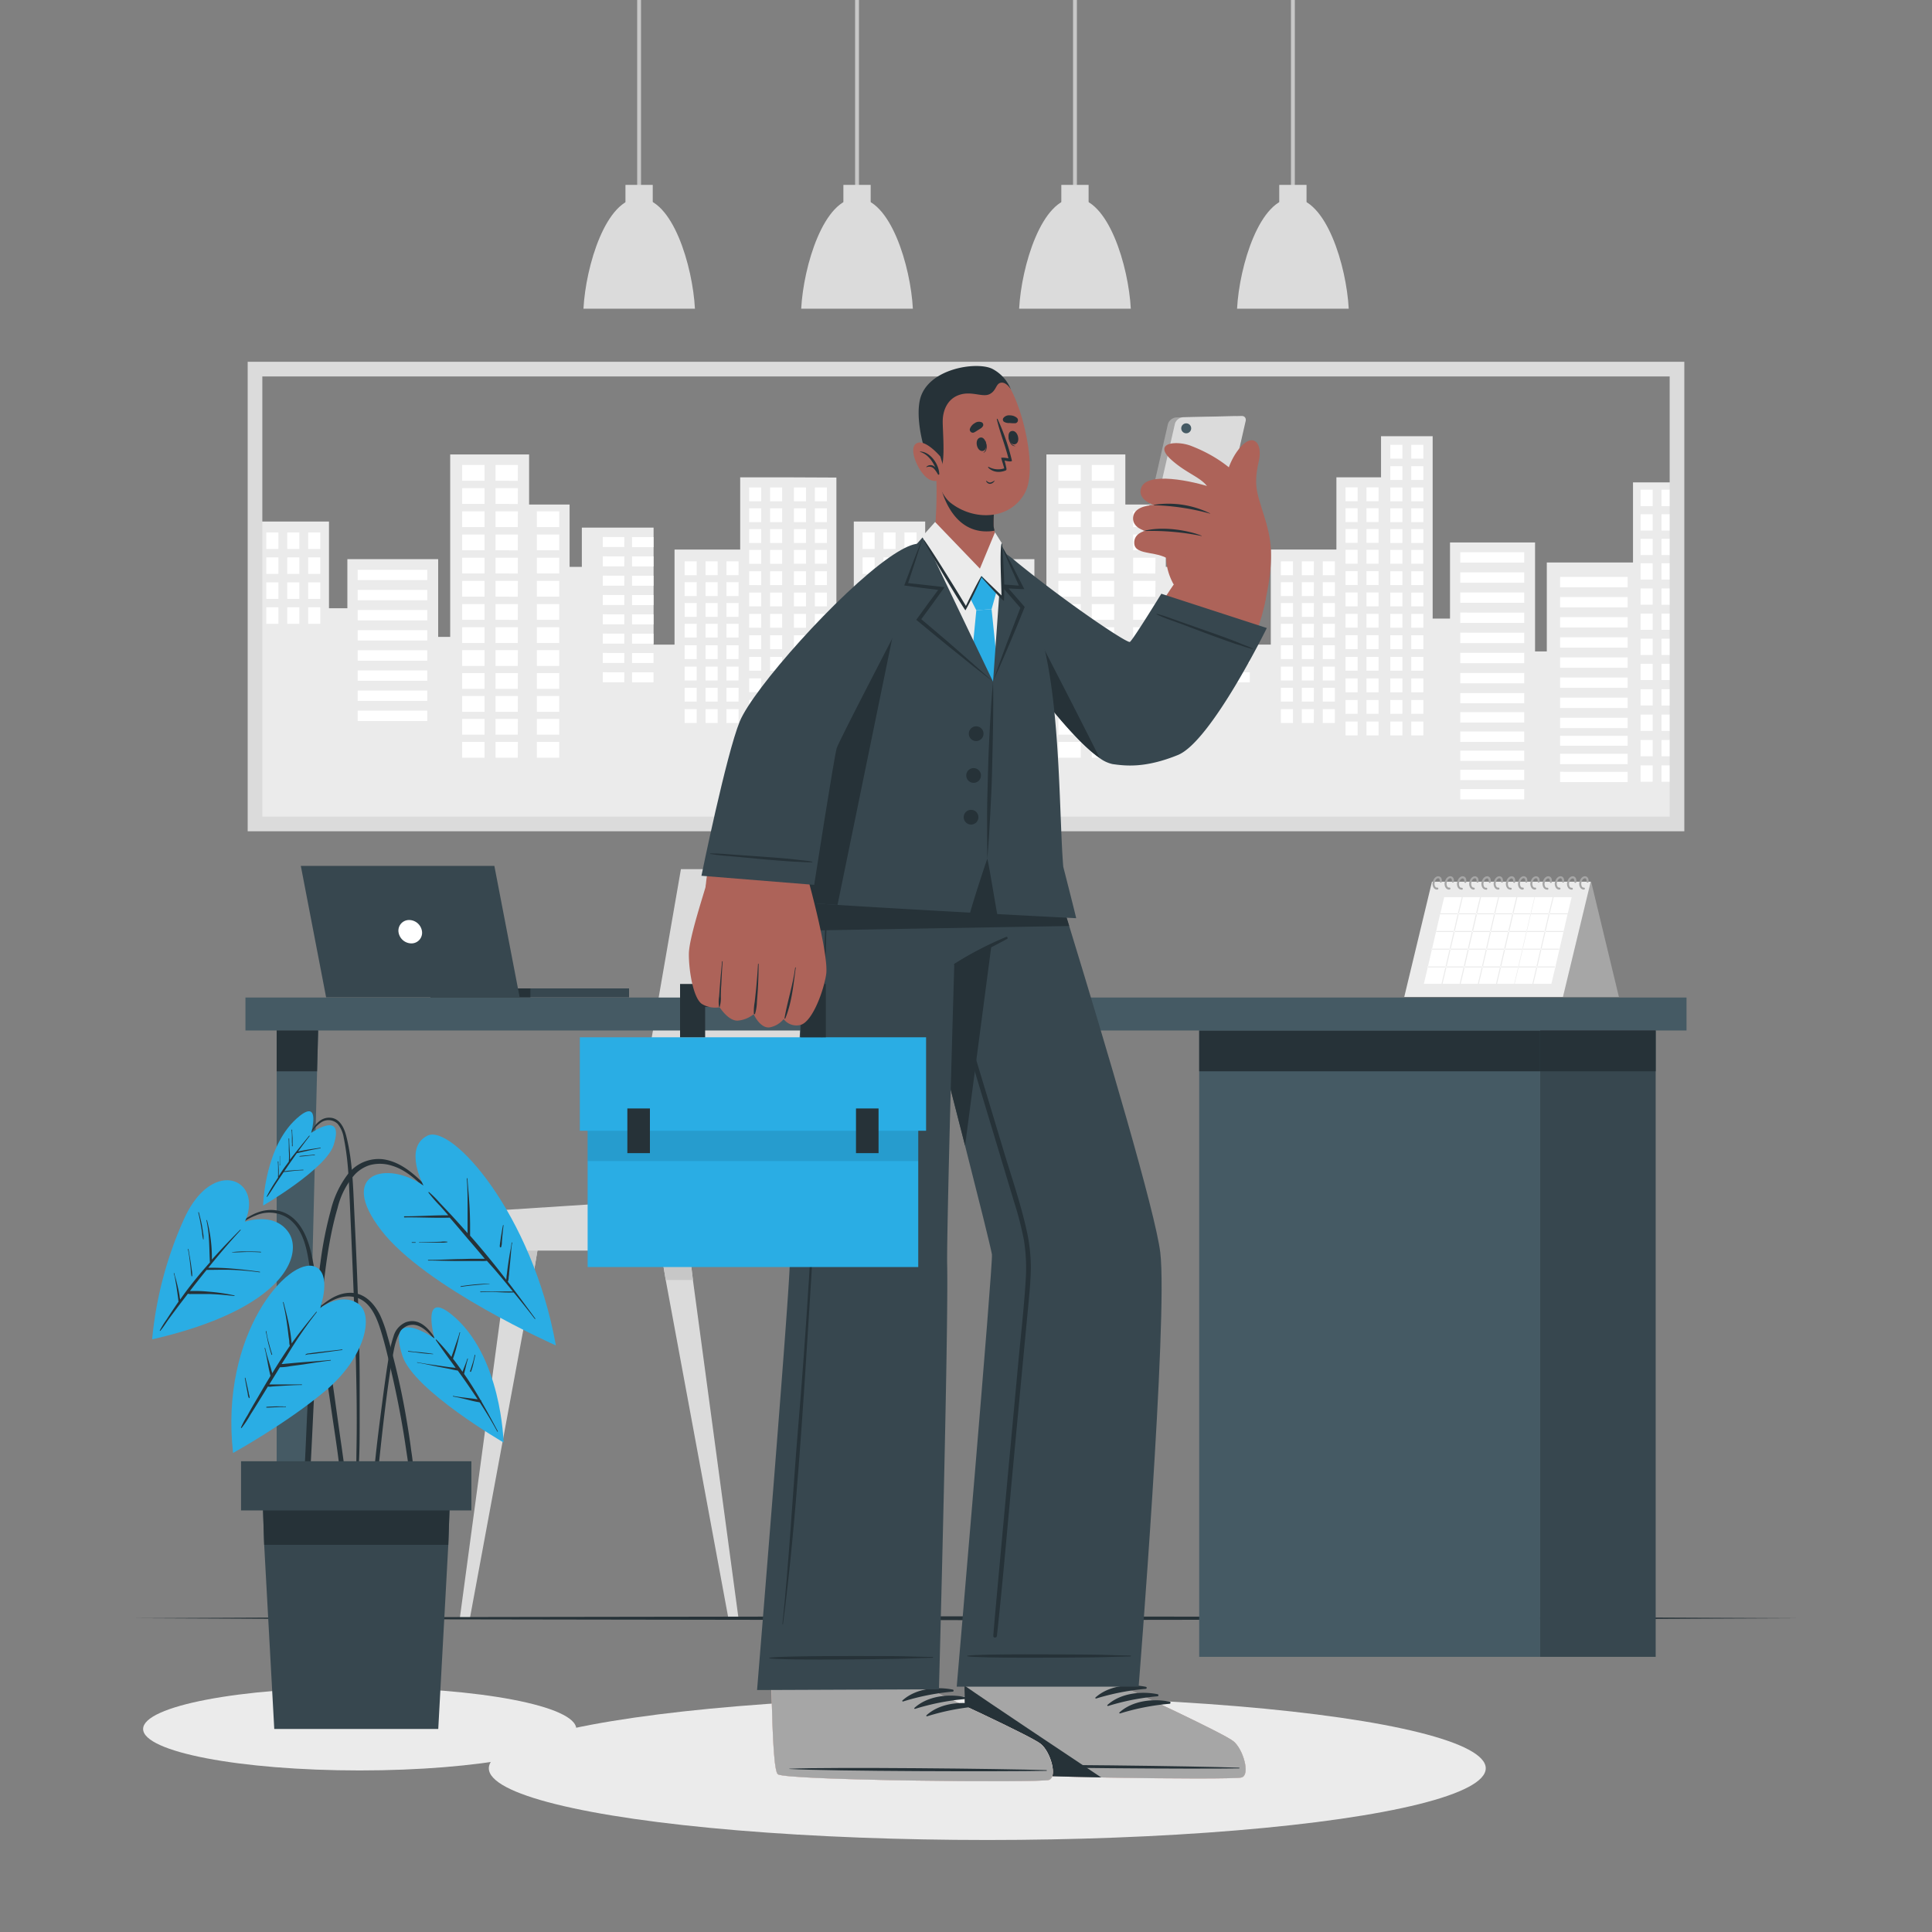 <svg xmlns="http://www.w3.org/2000/svg" viewBox="0 0 500 500"><rect x="0" y="0" width="500" height="500" fill="#808080" stroke="none"/><g id="freepik--background-complete--inject-217"><polygon points="434 124.84 434 213.24 220.96 213.24 220.96 134.97 239.44 134.97 239.44 157.41 244.2 157.41 244.2 144.71 267.7 144.71 267.7 164.83 270.81 164.83 270.81 117.61 291.24 117.61 291.24 130.57 301.71 130.57 301.71 146.7 304.88 146.7 304.88 136.55 323.45 136.55 323.45 166.82 328.88 166.82 328.88 142.22 345.86 142.22 345.86 123.53 357.41 123.53 357.41 112.89 370.77 112.89 370.77 160.09 375.26 160.09 375.26 140.39 397.27 140.39 397.27 168.59 400.31 168.59 400.31 145.57 422.62 145.57 422.62 124.84 434 124.84" style="fill:#ebebeb"></polygon><path d="M226.36,142.08h-3.13v-4.29h3.13Zm5.42-4.29h-3.13v4.29h3.13Zm5.42,0h-3.13v4.29h3.13Zm-10.84,6.46h-3.13v4.29h3.13Zm5.42,0h-3.13v4.29h3.13Zm5.42,0h-3.13v4.29h3.13Zm-10.84,6.46h-3.13V155h3.13Zm5.42,0h-3.13V155h3.13Zm5.42,0h-3.13V155h3.13Zm-10.84,6.45h-3.13v4.29h3.13Zm5.42,0h-3.13v4.29h3.13Zm5.42,0h-3.13v4.29h3.13Zm97.42-11.88h-3.13v3.58h3.13Zm5.42,0h-3.13v3.58H340Zm5.42,0h-3.13v3.58h3.13Zm-10.84,5.39h-3.13v3.58h3.13Zm5.42,0h-3.13v3.58H340Zm5.42,0h-3.13v3.58h3.13Zm-10.84,5.39h-3.13v3.58h3.13Zm5.42,0h-3.13v3.58H340Zm5.42,0h-3.13v3.58h3.13Zm-10.84,5.38h-3.13V165h3.13Zm5.42,0h-3.13V165H340Zm5.42,0h-3.13V165h3.13ZM334.62,167h-3.13v3.58h3.13Zm5.42,0h-3.13v3.58H340Zm5.42,0h-3.13v3.58h3.13Zm-10.84,5.52h-3.13v3.58h3.13Zm5.42,0h-3.13v3.58H340Zm5.42,0h-3.13v3.58h3.13ZM334.62,178h-3.13v3.58h3.13Zm5.42,0h-3.13v3.58H340Zm5.42,0h-3.13v3.58h3.13Zm-10.84,5.52h-3.13v3.58h3.13Zm5.42,0h-3.13v3.58H340Zm5.42,0h-3.13v3.58h3.13Zm-80.59-36.06h-18v2.68h18Zm0,5.21h-18v2.68h18Zm0,5.2h-18v2.69h18Zm0,5.21h-18v2.69h18Zm0,5.21h-18V171h18Zm0,5.21h-18v2.68h18Zm0,5.2h-18v2.69h18Zm0,5.21h-18v2.69h18Zm129.6-41H377.92v2.69h16.55Zm0,5.21H377.92v2.69h16.55Zm0,5.21H377.92V156h16.55Zm0,5.21H377.92v2.68h16.55Zm0,5.2H377.92v2.69h16.55Zm0,5.21H377.92v2.68h16.55Zm0,5.21H377.92v2.68h16.55Zm0,5.21H377.92V182h16.55Zm0,4.94H377.92V187h16.55Zm0,5H377.92v2.69h16.55Zm0,4.95H377.92v2.68h16.55Zm0,4.95H377.92v2.68h16.55Zm0,5H377.92v2.68h16.55Zm26.76-54.91H403.75v2.69h17.48Zm0,5.21H403.75v2.69h17.48Zm0,5.21H403.75v2.68h17.48Zm0,5.21H403.75v2.68h17.48Zm0,5.2H403.75v2.69h17.48Zm0,5.21H403.75v2.68h17.48Zm0,5.21H403.75v2.68h17.48Zm0,5.21H403.75v2.68h17.48Zm0,4.66H403.75V193h17.48Zm0,4.66H403.75v2.68h17.48Zm0,4.66H403.75v2.68h17.48ZM315.87,139h-5.56v2.6h5.56Zm0,5h-5.56v2.6h5.56Zm0,5h-5.56v2.59h5.56Zm0,5h-5.56v2.59h5.56Zm0,5h-5.56v2.59h5.56Zm0,5h-5.56v2.59h5.56Zm0,5h-5.56v2.59h5.56Zm0,5h-5.56v2.59h5.56ZM323.44,139h-5.56v2.6h5.56Zm0,5h-5.56v2.6h5.56Zm0,5h-5.56v2.59h5.56Zm0,5h-5.56v2.59h5.56Zm0,5h-5.56v2.59h5.56Zm0,5h-5.56v2.59h5.56Zm0,5h-5.56v2.59h5.56Zm0,5h-5.56v2.59h5.56ZM279.7,120.33h-5.79v4.09h5.79Zm8.64,0h-5.79v4.09h5.79Zm-8.64,6h-5.79v4.09h5.79Zm8.64,0h-5.79v4.09h5.79Zm-8.64,6h-5.79v4.08h5.79Zm8.64,0h-5.79v4.08h5.79Zm-8.64,6h-5.79v4.09h5.79Zm8.64,0h-5.79v4.09h5.79Zm-8.64,6h-5.79v4.09h5.79Zm8.64,0h-5.79v4.09h5.79Zm-8.64,6h-5.79v4.09h5.79Zm8.64,0h-5.79v4.09h5.79Zm-8.64,6h-5.79v4.09h5.79Zm8.64,0h-5.79v4.09h5.79Zm-8.64,6h-5.79v4.08h5.79Zm8.64,0h-5.79v4.08h5.79Zm10.7-30h-5.79v4.08H299Zm0,6h-5.79v4.09H299Zm0,6h-5.79v4.09H299Zm0,6h-5.79v4.09H299Zm0,6h-5.79v4.09H299Zm0,6h-5.79v4.08H299Zm-19.34,5.93h-5.79v4.09h5.79Zm8.64,0h-5.79v4.09h5.79Zm10.7,0h-5.79v4.09H299Zm-19.34,5.93h-5.79v4.09h5.79Zm8.64,0h-5.79v4.09h5.79Zm10.7,0h-5.79v4.09H299Zm-19.34,5.93h-5.79v4.09h5.79Zm8.64,0h-5.79v4.09h5.79Zm10.7,0h-5.79v4.09H299Zm-19.34,5.94h-5.79v4.08h5.79Zm8.64,0h-5.79v4.08h5.79Zm10.7,0h-5.79v4.08H299ZM279.7,192h-5.79v4.09h5.79Zm8.64,0h-5.79v4.09h5.79Zm10.7,0h-5.79v4.09H299Zm52.31-65.86h-3.13v3.58h3.13Zm5.42,0h-3.13v3.58h3.13Zm-5.42,5.39h-3.13v3.58h3.13Zm5.42,0h-3.13v3.58h3.13Zm-5.42,5.38h-3.13v3.59h3.13Zm5.42,0h-3.13v3.59h3.13Zm-5.42,5.39h-3.13v3.58h3.13Zm5.42,0h-3.13v3.58h3.13Zm-5.42,5.52h-3.13v3.58h3.13Zm5.42,0h-3.13v3.58h3.13Zm-5.42,5.52h-3.13v3.58h3.13Zm5.42,0h-3.13v3.58h3.13Zm-5.42,5.52h-3.13v3.58h3.13Zm5.42,0h-3.13v3.58h3.13Zm-5.42,5.52h-3.13V168h3.13Zm5.42,0h-3.13V168h3.13ZM351.35,170h-3.13v3.58h3.13Zm5.42,0h-3.13v3.58h3.13Zm-5.42,5.58h-3.13v3.58h3.13Zm5.42,0h-3.13v3.58h3.13Zm-5.42,5.58h-3.13v3.58h3.13Zm5.42,0h-3.13v3.58h3.13Zm-5.42,5.58h-3.13v3.58h3.13Zm5.42,0h-3.13v3.58h3.13Zm70.94-60h-3.13V131h3.13Zm5.42,0H430V131h3.13Zm-5.42,6.35h-3.13v4.22h3.13Zm5.42,0H430v4.22h3.13Zm-5.42,6.35h-3.13v4.21h3.13Zm5.42,0H430v4.21h3.13Zm-5.42,6.34h-3.13V150h3.13Zm5.42,0H430V150h3.13Zm-5.42,6.51h-3.13v4.21h3.13Zm5.42,0H430v4.21h3.13Zm-5.42,6.5h-3.13V163h3.13Zm5.42,0H430V163h3.13Zm-5.42,6.5h-3.13v4.22h3.13Zm5.42,0H430v4.22h3.13Zm-5.42,6.5h-3.13V176h3.13Zm5.42,0H430V176h3.13Zm-5.42,6.58h-3.13v4.21h3.13Zm5.42,0H430v4.21h3.13Zm-5.42,6.57h-3.13v4.22h3.13Zm5.42,0H430v4.22h3.13Zm-5.42,6.57h-3.13v4.22h3.13Zm5.42,0H430v4.22h3.13Zm-5.42,6.57h-3.13v4.22h3.13Zm5.42,0H430v4.22h3.13Zm-70.19-71.92h-3.13v3.58h3.13Zm5.42,0h-3.13v3.58h3.13Zm-5.42-5.52h-3.13v3.58h3.13Zm5.42,0h-3.13v3.58h3.13Zm-5.42-5.52h-3.13v3.58h3.13Zm5.42,0h-3.13v3.58h3.13Zm-5.42,16.43h-3.13v3.58h3.13Zm5.42,0h-3.13v3.58h3.13Zm-5.42,5.38h-3.13v3.59h3.13Zm5.42,0h-3.13v3.59h3.13Zm-5.42,5.39h-3.13v3.58h3.13Zm5.42,0h-3.13v3.58h3.13Zm-5.42,5.52h-3.13v3.58h3.13Zm5.42,0h-3.13v3.58h3.13Zm-5.42,5.52h-3.13v3.58h3.13Zm5.42,0h-3.13v3.58h3.13Zm-5.42,5.52h-3.13v3.58h3.13Zm5.42,0h-3.13v3.58h3.13Zm-5.42,5.52h-3.13V168h3.13Zm5.42,0h-3.13V168h3.13ZM362.94,170h-3.13v3.58h3.13Zm5.42,0h-3.13v3.58h3.13Zm-5.42,5.58h-3.13v3.58h3.13Zm5.42,0h-3.13v3.58h3.13Zm-5.42,5.58h-3.13v3.58h3.13Zm5.42,0h-3.13v3.58h3.13Zm-5.42,5.58h-3.13v3.58h3.13Zm5.42,0h-3.13v3.58h3.13Z" style="fill:#fff"></path><polygon points="220.96 213.24 66.66 213.24 66.66 134.97 85.14 134.97 85.14 157.41 89.9 157.41 89.9 144.71 113.4 144.71 113.4 164.83 116.51 164.83 116.51 117.61 136.93 117.61 136.93 130.57 147.41 130.57 147.41 146.7 150.58 146.7 150.58 136.55 169.15 136.55 169.15 166.82 174.57 166.82 174.57 142.22 191.56 142.22 191.56 123.53 203.1 123.53 216.46 123.59 216.46 160.09 220.96 160.09 220.96 213.24" style="fill:#ebebeb"></polygon><path d="M72.05,142.08H68.92v-4.29h3.13Zm5.42-4.29H74.34v4.29h3.13Zm5.42,0H79.76v4.29h3.13Zm-10.84,6.46H68.92v4.29h3.13Zm5.42,0H74.34v4.29h3.13Zm5.42,0H79.76v4.29h3.13Zm-10.84,6.46H68.92V155h3.13Zm5.42,0H74.34V155h3.13Zm5.42,0H79.76V155h3.13Zm-10.84,6.45H68.92v4.29h3.13Zm5.42,0H74.34v4.29h3.13Zm5.42,0H79.76v4.29h3.13Zm97.42-11.88h-3.13v3.58h3.13Zm5.42,0H182.6v3.58h3.13Zm5.42,0H188v3.58h3.13Zm-10.84,5.39h-3.13v3.58h3.13Zm5.42,0H182.6v3.58h3.13Zm5.42,0H188v3.58h3.13Zm-10.84,5.39h-3.13v3.58h3.13Zm5.42,0H182.6v3.58h3.13Zm5.42,0H188v3.58h3.13Zm-10.84,5.38h-3.13V165h3.13Zm5.42,0H182.6V165h3.13Zm5.42,0H188V165h3.13ZM180.31,167h-3.13v3.58h3.13Zm5.42,0H182.6v3.58h3.13Zm5.42,0H188v3.58h3.13Zm-10.84,5.52h-3.13v3.58h3.13Zm5.42,0H182.6v3.58h3.13Zm5.42,0H188v3.58h3.13ZM180.31,178h-3.13v3.58h3.13Zm5.42,0H182.6v3.58h3.13Zm5.42,0H188v3.58h3.13Zm-10.84,5.52h-3.13v3.58h3.13Zm5.42,0H182.6v3.58h3.13Zm5.42,0H188v3.58h3.13Zm-80.58-36.06h-18v2.68h18Zm0,5.21h-18v2.68h18Zm0,5.2h-18v2.69h18Zm0,5.21h-18v2.69h18Zm0,5.21h-18V171h18Zm0,5.21h-18v2.68h18Zm0,5.2h-18v2.69h18Zm0,5.21h-18v2.69h18Zm51-44.93H156v2.6h5.56Zm0,5H156v2.6h5.56Zm0,5H156v2.59h5.56Zm0,5H156v2.59h5.56Zm0,5H156v2.59h5.56Zm0,5H156v2.59h5.56Zm0,5H156v2.59h5.56Zm0,5H156v2.59h5.56ZM169.13,139h-5.56v2.6h5.56Zm0,5h-5.56v2.6h5.56Zm0,5h-5.56v2.59h5.56Zm0,5h-5.56v2.59h5.56Zm0,5h-5.56v2.59h5.56Zm0,5h-5.56v2.59h5.56Zm0,5h-5.56v2.59h5.56Zm0,5h-5.56v2.59h5.56ZM125.4,120.33h-5.79v4.09h5.79Zm8.63,0h-5.79v4.09H134Zm-8.63,6h-5.79v4.09h5.79Zm8.63,0h-5.79v4.09H134Zm-8.63,6h-5.79v4.08h5.79Zm8.63,0h-5.79v4.08H134Zm-8.63,6h-5.79v4.09h5.79Zm8.63,0h-5.79v4.09H134Zm-8.63,6h-5.79v4.09h5.79Zm8.63,0h-5.79v4.09H134Zm-8.63,6h-5.79v4.09h5.79Zm8.63,0h-5.79v4.09H134Zm-8.63,6h-5.79v4.09h5.79Zm8.63,0h-5.79v4.09H134Zm-8.63,6h-5.79v4.08h5.79Zm8.63,0h-5.79v4.08H134Zm10.7-30h-5.79v4.08h5.79Zm0,6h-5.79v4.09h5.79Zm0,6h-5.79v4.09h5.79Zm0,6h-5.79v4.09h5.79Zm0,6h-5.79v4.09h5.79Zm0,6h-5.79v4.08h5.79Zm-19.33,5.93h-5.79v4.09h5.79Zm8.63,0h-5.79v4.09H134Zm10.7,0h-5.79v4.09h5.79Zm-19.33,5.93h-5.79v4.09h5.79Zm8.63,0h-5.79v4.09H134Zm10.7,0h-5.79v4.09h5.79Zm-19.33,5.93h-5.79v4.09h5.79Zm8.63,0h-5.79v4.09H134Zm10.7,0h-5.79v4.09h5.79Zm-19.33,5.94h-5.79v4.08h5.79Zm8.63,0h-5.79v4.08H134Zm10.7,0h-5.79v4.08h5.79ZM125.4,192h-5.79v4.09h5.79Zm8.63,0h-5.79v4.09H134Zm10.7,0h-5.79v4.09h5.79ZM197,126.16h-3.12v3.58H197Zm5.42,0h-3.12v3.58h3.12ZM197,131.55h-3.12v3.58H197Zm5.42,0h-3.12v3.58h3.12ZM197,136.93h-3.12v3.59H197Zm5.42,0h-3.12v3.59h3.12ZM197,142.32h-3.12v3.58H197Zm5.42,0h-3.12v3.58h3.12ZM197,147.84h-3.12v3.58H197Zm5.42,0h-3.12v3.58h3.12ZM197,153.36h-3.12v3.58H197Zm5.42,0h-3.12v3.58h3.12ZM197,158.88h-3.12v3.58H197Zm5.42,0h-3.12v3.58h3.12ZM197,164.4h-3.12V168H197Zm5.42,0h-3.12V168h3.12ZM197,170h-3.12v3.58H197Zm5.42,0h-3.12v3.58h3.12ZM197,175.56h-3.12v3.58H197Zm5.42,0h-3.12v3.58h3.12ZM197,181.14h-3.12v3.58H197Zm5.42,0h-3.12v3.58h3.12ZM197,186.72h-3.12v3.58H197Zm5.42,0h-3.12v3.58h3.12Zm6.17-60.56h-3.12v3.58h3.12Zm5.42,0h-3.12v3.58h3.12Zm-5.42,5.39h-3.12v3.58h3.12Zm5.42,0h-3.12v3.58h3.12Zm-5.42,5.38h-3.12v3.59h3.12Zm5.42,0h-3.12v3.59h3.12Zm-5.42,5.39h-3.12v3.58h3.12Zm5.42,0h-3.12v3.58h3.12Zm-5.42,5.52h-3.12v3.58h3.12Zm5.42,0h-3.12v3.58h3.12Zm-5.42,5.52h-3.12v3.58h3.12Zm5.42,0h-3.12v3.58h3.12Zm-5.42,5.52h-3.12v3.58h3.12Zm5.42,0h-3.12v3.58h3.12Zm-5.42,5.52h-3.12V168h3.12Zm5.42,0h-3.12V168h3.12ZM208.63,170h-3.12v3.58h3.12Zm5.42,0h-3.12v3.58h3.12Zm-5.42,5.58h-3.12v3.58h3.12Zm5.42,0h-3.12v3.58h3.12Zm-5.42,5.58h-3.12v3.58h3.12Zm5.42,0h-3.12v3.58h3.12Zm-5.42,5.58h-3.12v3.58h3.12Zm5.42,0h-3.12v3.58h3.12Z" style="fill:#fff"></path><path d="M435.9,215.14H64.1V93.63H435.9Zm-368-3.79H432.11V97.42H67.89Z" style="fill:#dbdbdb"></path><rect x="248.11" y="97.42" width="3.79" height="113.92" style="fill:#dbdbdb"></rect><polygon points="140.21 316.91 137.82 331.26 121.61 418.79 119 418.79 130.79 331.26 132.53 316.91 140.21 316.91" style="fill:#dbdbdb"></polygon><polygon points="132.53 316.91 140.21 316.91 137.82 331.26 130.79 331.26 132.53 316.91" style="fill:#c7c7c7"></polygon><polygon points="191.12 418.79 188.5 418.79 172.29 331.26 169.9 316.91 177.59 316.91 179.33 331.26 191.12 418.79" style="fill:#dbdbdb"></polygon><polygon points="177.59 316.91 179.33 331.26 172.29 331.26 169.9 316.91 177.59 316.91" style="fill:#c7c7c7"></polygon><polygon points="239.73 418.79 237.12 418.79 220.91 331.26 218.52 316.91 226.21 316.91 227.95 331.26 239.73 418.79" style="fill:#dbdbdb"></polygon><polygon points="227.95 331.26 220.91 331.26 218.52 316.91 226.21 316.91 227.95 331.26" style="fill:#c7c7c7"></polygon><polygon points="235.59 323.65 116.82 323.65 116.82 314.02 161.28 311.14 176.22 224.94 231.06 224.94 235.59 323.65" style="fill:#dbdbdb"></polygon><polygon points="235.59 323.65 229.12 323.65 224.9 224.94 231.06 224.94 235.59 323.65" style="fill:#c7c7c7"></polygon><rect x="164.9" width="1" height="51.84" style="fill:#c7c7c7"></rect><rect x="161.87" y="47.85" width="7.06" height="7.64" style="fill:#dbdbdb"></rect><path d="M179.85,79.89H151c.58-11,5.82-28.61,14.45-28.61S179.27,68.89,179.85,79.89Z" style="fill:#dbdbdb"></path><rect x="221.3" width="1" height="51.84" style="fill:#c7c7c7"></rect><rect x="218.27" y="47.85" width="7.06" height="7.64" style="fill:#dbdbdb"></rect><path d="M236.25,79.89h-28.9c.58-11,5.83-28.61,14.45-28.61S235.67,68.89,236.25,79.89Z" style="fill:#dbdbdb"></path><rect x="277.7" width="1" height="51.84" style="fill:#c7c7c7"></rect><rect x="274.67" y="47.85" width="7.06" height="7.64" style="fill:#dbdbdb"></rect><path d="M292.65,79.89h-28.9c.59-11,5.83-28.61,14.45-28.61S292.07,68.89,292.65,79.89Z" style="fill:#dbdbdb"></path><rect x="334.1" width="1" height="51.84" style="fill:#c7c7c7"></rect><rect x="331.07" y="47.85" width="7.06" height="7.64" style="fill:#dbdbdb"></rect><path d="M349.05,79.89h-28.9c.59-11,5.83-28.61,14.45-28.61S348.47,68.89,349.05,79.89Z" style="fill:#dbdbdb"></path></g><g id="freepik--Shadows--inject-217"><ellipse cx="255.51" cy="457.63" rx="129" ry="18.56" style="fill:#ebebeb"></ellipse><ellipse cx="93.09" cy="447.46" rx="56.05" ry="10.73" style="fill:#ebebeb"></ellipse></g><g id="freepik--Floor--inject-217"><polygon points="34.47 418.79 88.35 418.55 142.23 418.46 250 418.3 357.77 418.46 411.65 418.55 465.53 418.79 411.65 419.04 357.77 419.13 250 419.29 142.23 419.13 88.35 419.04 34.47 418.79" style="fill:#263238"></polygon></g><g id="freepik--Desk--inject-217"><rect x="310.35" y="266.68" width="88.24" height="162.11" style="fill:#455a64"></rect><rect x="310.35" y="266.68" width="88.24" height="10.57" style="fill:#263238"></rect><rect x="63.52" y="258.16" width="372.95" height="8.53" style="fill:#455a64"></rect><polygon points="82.34 266.68 82.06 277.25 78.34 428.79 71.6 428.79 71.6 266.68 82.34 266.68" style="fill:#455a64"></polygon><polygon points="71.6 266.68 82.34 266.68 82.06 277.25 71.6 277.25 71.6 266.68" style="fill:#263238"></polygon><rect x="398.59" y="266.68" width="29.9" height="162.11" style="fill:#37474f"></rect><rect x="398.59" y="266.68" width="29.9" height="10.57" style="fill:#263238"></rect></g><g id="freepik--Calendar--inject-217"><polygon points="418.97 258 377.89 258 370.71 228.19 411.79 228.19 418.97 258" style="fill:#a6a6a6"></polygon><polygon points="363.42 258 404.49 258 411.67 228.19 370.59 228.19 363.42 258" style="fill:#ebebeb"></polygon><path d="M406.74,232.19l-1,4.17-.06.25-1,4.33-.06.26-1,4.32-.06.26-1,4.33-.06.26-1,4.24h-33l1-4.24.06-.26,1-4.33.07-.26,1-4.32.06-.26,1-4.33.07-.25,1-4.17Zm-28.44,0-1,4.17-.06.25-1,4.33-.06.26-1,4.32-.06.26-1,4.33-.06.26-1,4.24h.27l1-4.24.06-.26,1-4.33.06-.26,1-4.32.06-.26,1-4.33.06-.25,1-4.17Zm4.7,0-1,4.17-.06.25-1,4.33-.06.26-1,4.32-.06.26-1,4.33-.06.26-1,4.24h.27l1-4.24.07-.26,1-4.33.06-.26,1-4.32.07-.26,1-4.33.06-.25,1-4.17Zm4.71,0-1,4.17-.06.25-1,4.33-.06.26-1,4.32-.06.26-1,4.33-.06.26-1,4.24h.26l1-4.24.06-.26,1-4.33.06-.26,1-4.32.06-.26,1-4.33.06-.25,1-4.17Zm4.7,0-1,4.17-.06.25-1,4.33-.06.26-1,4.32-.06.26-1,4.33-.06.26-1,4.24h.27l1-4.24.06-.26,1-4.33.07-.26,1-4.32.06-.26,1-4.33.06-.25,1-4.17Zm4.71,0-1,4.17-.06.25-1,4.33-.07.26-1,4.32-.06.26-1,4.33-.06.26-1,4.24H392l1-4.24.06-.26,1-4.33.06-.26,1-4.32.06-.26,1-4.33.06-.25,1-4.17Zm4.7,0-1,4.17-.06.25-1,4.33-.06.26-1,4.32-.06.26-1,4.33-.06.26-1,4.24h.26l1-4.24.06-.26,1-4.33.06-.26,1-4.32.06-.26,1-4.33.06-.25,1-4.17Zm-29.09,4.17-.07.25h33l.06-.25Zm-1.1,4.58-.06.26h33l.06-.26Zm-1.1,4.58-.07.26h33l.06-.26Zm-1.11,4.59-.06.26h33l.06-.26Z" style="fill:#fff"></path><path d="M371.88,230.23a1.1,1.1,0,0,1-.79-.39,1.85,1.85,0,0,1-.21-1.83c.28-.93,1-1.32,1.49-1.22s.85.49.77,1.39a.26.26,0,0,1-.27.24.27.27,0,0,1-.24-.28c0-.47-.1-.79-.36-.84s-.71.22-.9.86a1.42,1.42,0,0,0,.11,1.34.5.5,0,0,0,.43.21.26.26,0,1,1,.07.51Z" style="fill:#a6a6a6"></path><path d="M375,230.23a1.1,1.1,0,0,1-.79-.39A1.88,1.88,0,0,1,374,228c.29-.93,1-1.32,1.49-1.22s.85.49.78,1.39a.27.27,0,0,1-.28.24.25.25,0,0,1-.23-.28c0-.47-.1-.79-.36-.84s-.71.22-.9.86a1.42,1.42,0,0,0,.1,1.34.52.52,0,0,0,.44.21.26.26,0,1,1,.07.51Z" style="fill:#a6a6a6"></path><path d="M378.21,230.23a1.12,1.12,0,0,1-.8-.39,1.88,1.88,0,0,1-.2-1.83c.28-.93,1-1.32,1.49-1.22s.85.49.77,1.39a.26.26,0,1,1-.51,0c0-.47-.1-.79-.36-.84s-.71.22-.9.86a1.42,1.42,0,0,0,.1,1.34.53.53,0,0,0,.44.21.26.26,0,1,1,.07.51Z" style="fill:#a6a6a6"></path><path d="M381.37,230.23a1.1,1.1,0,0,1-.79-.39,1.88,1.88,0,0,1-.21-1.83c.28-.93,1-1.32,1.49-1.22s.85.49.78,1.39a.27.27,0,0,1-.28.24.25.25,0,0,1-.23-.28c0-.47-.1-.79-.36-.84s-.71.22-.91.86a1.45,1.45,0,0,0,.11,1.34.52.52,0,0,0,.44.21.26.26,0,0,1,.07.51Z" style="fill:#a6a6a6"></path><path d="M384.53,230.23a1.1,1.1,0,0,1-.79-.39,1.86,1.86,0,0,1-.2-1.83c.28-.93,1-1.32,1.49-1.22s.85.49.77,1.39a.26.26,0,1,1-.51,0c0-.47-.1-.79-.36-.84s-.71.22-.9.86a1.42,1.42,0,0,0,.1,1.34.53.53,0,0,0,.44.21.26.26,0,1,1,.07.51Z" style="fill:#a6a6a6"></path><path d="M387.7,230.23a1.1,1.1,0,0,1-.79-.39,1.85,1.85,0,0,1-.21-1.83c.28-.93,1-1.32,1.49-1.22s.85.49.78,1.39a.27.27,0,0,1-.28.24.27.27,0,0,1-.24-.28c0-.47-.09-.79-.35-.84s-.71.22-.91.86a1.42,1.42,0,0,0,.11,1.34.5.5,0,0,0,.43.21.26.26,0,1,1,.07.51Z" style="fill:#a6a6a6"></path><path d="M390.86,230.23a1.1,1.1,0,0,1-.79-.39,1.86,1.86,0,0,1-.2-1.83c.28-.93,1-1.32,1.49-1.22s.85.49.77,1.39a.26.26,0,1,1-.51,0c0-.47-.1-.79-.36-.84s-.71.22-.9.86a1.42,1.42,0,0,0,.1,1.34.52.52,0,0,0,.44.21.26.26,0,1,1,.07.51Z" style="fill:#a6a6a6"></path><path d="M394,230.23a1.1,1.1,0,0,1-.79-.39A1.85,1.85,0,0,1,393,228c.28-.93,1-1.32,1.49-1.22s.85.49.77,1.39a.26.26,0,0,1-.27.24.27.27,0,0,1-.24-.28c0-.47-.1-.79-.36-.84s-.71.22-.9.86a1.42,1.42,0,0,0,.11,1.34.5.5,0,0,0,.43.21.26.26,0,1,1,.07.51Z" style="fill:#a6a6a6"></path><path d="M397.19,230.23a1.1,1.1,0,0,1-.79-.39,1.88,1.88,0,0,1-.21-1.83c.29-.93,1-1.32,1.49-1.22s.85.49.78,1.39a.27.27,0,0,1-.28.24.26.26,0,0,1-.23-.28c0-.47-.1-.79-.36-.84s-.71.22-.9.86a1.42,1.42,0,0,0,.1,1.34.52.52,0,0,0,.44.21.26.26,0,1,1,.07.51Z" style="fill:#a6a6a6"></path><path d="M400.36,230.23a1.12,1.12,0,0,1-.8-.39,1.88,1.88,0,0,1-.2-1.83c.28-.93,1-1.32,1.49-1.22s.85.49.77,1.39a.26.26,0,1,1-.51,0c0-.47-.1-.79-.36-.84s-.71.22-.9.86a1.42,1.42,0,0,0,.1,1.34.53.53,0,0,0,.44.21.26.26,0,1,1,.07.51Z" style="fill:#a6a6a6"></path><path d="M403.52,230.23a1.1,1.1,0,0,1-.79-.39,1.88,1.88,0,0,1-.21-1.83c.28-.93,1-1.32,1.49-1.22s.85.49.78,1.39a.27.27,0,0,1-.28.24.25.25,0,0,1-.23-.28c0-.47-.1-.79-.36-.84s-.71.22-.91.86a1.45,1.45,0,0,0,.11,1.34.52.52,0,0,0,.44.21.26.26,0,0,1,.29.22.27.27,0,0,1-.22.29Z" style="fill:#a6a6a6"></path><path d="M406.68,230.23a1.1,1.1,0,0,1-.79-.39,1.86,1.86,0,0,1-.2-1.83c.28-.93,1-1.32,1.49-1.22s.85.49.77,1.39a.26.26,0,1,1-.51,0c0-.47-.1-.79-.36-.84s-.71.22-.9.86a1.42,1.42,0,0,0,.1,1.34.53.53,0,0,0,.44.21.26.26,0,1,1,.07.51Z" style="fill:#a6a6a6"></path><path d="M409.85,230.23a1.1,1.1,0,0,1-.79-.39,1.85,1.85,0,0,1-.21-1.83c.28-.93,1-1.32,1.49-1.22s.85.49.78,1.39a.27.27,0,0,1-.28.24.27.27,0,0,1-.24-.28c0-.47-.09-.79-.35-.84s-.71.22-.91.86a1.42,1.42,0,0,0,.11,1.34.5.5,0,0,0,.43.21.26.26,0,0,1,.29.22.25.25,0,0,1-.22.29Z" style="fill:#a6a6a6"></path></g><g id="freepik--Device--inject-217"><rect x="111.4" y="255.8" width="51.4" height="2.31" style="fill:#37474f"></rect><rect x="111.4" y="255.8" width="25.87" height="2.31" style="fill:#263238"></rect><polygon points="134.49 258.11 84.4 258.11 77.85 224.09 127.94 224.09 134.49 258.11" style="fill:#37474f"></polygon><path d="M109.22,241.1a2.75,2.75,0,0,1-2.78,3.05,3.4,3.4,0,0,1-3.32-3.05,2.75,2.75,0,0,1,2.78-3A3.39,3.39,0,0,1,109.22,241.1Z" style="fill:#fff"></path></g><g id="freepik--Character--inject-217"><path d="M321.34,460c-2.3.74-67.67-.1-70.13-1.72-1-.59-1.38-10.13-1.57-21.66,0-.12,0-.24,0-.36,0-2.38-.07-4.83-.08-7.31,0-.34,0-.68,0-1L252.71,394l43.73.44-4.31,33.59-.05,1.33-.27,7,0,.72s24.87,11.52,27.4,13.58S323.63,459.29,321.34,460Z" style="fill:#ad6359"></path><path d="M321.34,460c-2.3.74-67.67-.1-70.13-1.72-1-.59-1.38-10.13-1.57-21.66,0-.12,0-.24,0-.36,0-2.38-.07-4.83-.08-7.31,0-.34,0-.68,0-1l42.59.12-.05,1.33-.27,7,0,.72s24.87,11.52,27.4,13.58S323.63,459.29,321.34,460Z" style="fill:#ebebeb"></path><path d="M321.34,460c-1.18.38-18.94.34-36.3,0-3.49-.07-7-.15-10.27-.24-12.38-.34-22.61-.85-23.56-1.47s-1.37-9.86-1.56-21.18c0-.16,0-.32,0-.48s0-.25,0-.37h.05l42.13.08,0,.72s24.88,11.51,27.4,13.57S323.63,459.29,321.34,460Z" style="fill:#a6a6a6"></path><path d="M320.63,457.48c-11-.41-55.49-1-66.41-.61-.09,0-.09.06,0,.07,10.91.64,55.39.91,66.41.72C320.86,457.66,320.86,457.49,320.63,457.48Z" style="fill:#263238"></path><path d="M296.51,436.54c-4.33-.87-9.64-.27-13,2.77-.13.12,0,.3.19.26a61.61,61.61,0,0,1,12.78-2.49A.27.27,0,0,0,296.51,436.54Z" style="fill:#263238"></path><path d="M299.61,438.46c-4.32-.86-9.64-.27-13,2.78-.13.12,0,.3.18.26A61.06,61.06,0,0,1,299.59,439,.28.28,0,0,0,299.61,438.46Z" style="fill:#263238"></path><path d="M302.72,440.39c-4.33-.87-9.64-.27-13,2.78-.13.12,0,.3.18.26a60.33,60.33,0,0,1,12.78-2.49A.28.28,0,0,0,302.72,440.39Z" style="fill:#263238"></path><path d="M285,460c-3.49-.07-7-.15-10.27-.24-12.38-.34-22.61-.85-23.56-1.47s-1.37-9.86-1.56-21.18c0-.16,0-.32,0-.48s0-.25,0-.37h.05C255.45,440.32,275.79,453.86,285,460Z" style="fill:#263238"></path><path d="M294.68,436.5H247.6s9.48-110,9.11-111.88c-.47-2.46-3.25-13.59-6.95-28.13-1.16-4.55-2.41-9.43-3.71-14.49-3.51-13.68-7.38-28.63-10.75-41.64-5.06-19.49-9-34.63-9-34.63h39.9s4.65,14.74,10.51,33.92c9.55,31.17,22.31,74.07,23.57,84.5C302.31,341,294.68,436.5,294.68,436.5Z" style="fill:#37474f"></path><path d="M292.6,428.47c-7.19-.15-5.13-.21-12.32-.28-3.52,0-26.64-.24-29.93.31-.07,0-.07.13,0,.15,3.29.54,26.41.34,29.93.3,7.19-.06,5.13-.12,12.32-.27C292.73,428.67,292.73,428.47,292.6,428.47Z" style="fill:#263238"></path><path d="M265.57,317.9c-1.54-6.81-3.85-13.48-5.86-20.16q-6.12-20.36-12.31-40.69-3.09-10.17-6.21-20.34c-1.06-3.42-2.11-6.84-3.18-10.25s-2.24-6.66-3.18-10c-.39-1.37-.6-.62-.11,1.12,1,3.52,2,7,3,10.53q3,10.41,6.12,20.8,6.12,20.7,12.35,41.35L262.43,311A84.48,84.48,0,0,1,265,321a46.35,46.35,0,0,1,.42,10.72c-.45,7.21-1.29,14.4-1.95,21.59s-1.34,14.4-2,21.6q-2,21.5-3.95,43c-.16,1.81-.32,3.63-.46,5.45,0,.61.87.56.94,0,1.55-14.17,2.74-28.39,4.07-42.59s2.65-28.24,4-42.37c.33-3.54.7-7.09.71-10.66A44.17,44.17,0,0,0,265.57,317.9Z" style="fill:#263238"></path><path d="M261.66,205.73c-2.77,21.43-8.05,61.61-11.9,90.76-9-35.32-23.47-90.76-23.47-90.76Z" style="fill:#263238"></path><path d="M271.46,460.65c-2.29.75-67.66.14-70.13-1.46-1-.6-1.42-10.13-1.65-21.66,0-.12,0-.24,0-.36,0-2.38-.09-4.82-.1-7.3,0-.35,0-.69,0-1-.15-16.64,1-33.91,1-33.91l42.73.28-1.19,33.6,0,1.33-.24,6.95,0,.72s24.92,11.42,27.45,13.48S273.75,459.92,271.46,460.65Z" style="fill:#ad6359"></path><path d="M271.46,460.65c-2.29.75-67.66.14-70.13-1.46-1-.6-1.42-10.13-1.65-21.66,0-.12,0-.24,0-.36,0-2.38-.09-4.82-.1-7.3,0-.35,0-.69,0-1l42.59,0,0,1.33-.24,6.95,0,.72s24.92,11.42,27.45,13.48S273.75,459.92,271.46,460.65Z" style="fill:#ebebeb"></path><path d="M271.46,460.65c-2.29.75-67.66.14-70.13-1.46-1-.6-1.42-10.13-1.65-21.66,0-.12,0-.24,0-.36l42.18-.08,0,.72s24.92,11.42,27.45,13.48S273.75,459.92,271.46,460.65Z" style="fill:#a6a6a6"></path><path d="M270.75,458.11c-11-.37-55.49-.84-66.41-.37-.09,0-.09.07,0,.07,10.91.61,55.38.71,66.41.48C271,458.29,271,458.12,270.75,458.11Z" style="fill:#263238"></path><path d="M246.55,437.26c-4.33-.85-9.64-.24-13,2.82-.13.12,0,.3.18.26a61,61,0,0,1,12.77-2.54A.27.27,0,0,0,246.55,437.26Z" style="fill:#263238"></path><path d="M249.66,439.17c-4.33-.85-9.64-.23-13,2.83-.13.12,0,.3.18.25a61.56,61.56,0,0,1,12.78-2.53A.28.28,0,0,0,249.66,439.17Z" style="fill:#263238"></path><path d="M252.77,441.09c-4.33-.85-9.64-.24-13,2.82-.13.12,0,.3.18.26a60.4,60.4,0,0,1,12.78-2.53A.28.28,0,0,0,252.77,441.09Z" style="fill:#263238"></path><path d="M264.9,205.73s-.92,19.09-5.29,34.21c-.35,1.25-.73,2.48-1.14,3.66a71,71,0,0,0-11.5,5.91s-.46,15.36-.92,32.49c-.51,19.15-1,40.51-.93,45C245.52,344,243,437.19,243,437.19l-47.07.19s8.51-104.08,8.45-110.29c-.09-10,2.28-54.09,4.11-86.26,1.12-19.82,2-35.1,2-35.1Z" style="fill:#37474f"></path><path d="M241.39,428.82c-7.19-.12-5.13-.19-12.32-.23-3.52,0-26.64-.12-29.93.44a.07.07,0,0,0,0,.14c3.29.54,26.42.24,29.94.19,7.19-.1,5.12-.15,12.31-.33C241.52,429,241.52,428.82,241.39,428.82Z" style="fill:#263238"></path><path d="M214.49,212.55c-.87,26.26-1.79,52.53-3,78.77s-2.77,52.67-5,78.95c-1.23,14.68-2.39,35.33-4,50,0,.1.14.14.15,0,3.43-26,5.34-58.26,7-84.48s2.83-52.47,3.72-78.72c.5-14.84.89-29.7,1.34-44.55C214.82,212.32,214.49,212.34,214.49,212.55Z" style="fill:#263238"></path><path d="M260.43,242.46a87.5,87.5,0,0,0-13.46,7c-.17.1,0,.37.14.28,4.54-2.21,9.18-4.33,13.59-6.79A.3.3,0,0,0,260.43,242.46Z" style="fill:#263238"></path><path d="M276.7,239.65l-17.09.29-24.31.42-26.81.47c1.12-19.82,2-35.1,2-35.1h55.66S270.84,220.47,276.7,239.65Z" style="fill:#263238"></path><path d="M302.28,109.65l-6.76,29.58c-.29.86.16,1.56,1,1.54l15.17-.34a2.45,2.45,0,0,0,2.07-1.61l6.76-29.57c.3-.87-.15-1.56-1-1.55l-15.17.34A2.47,2.47,0,0,0,302.28,109.65Z" style="fill:#a6a6a6"></path><path d="M304.09,109.59l-6.77,29.58c-.29.87.16,1.56,1,1.54l15.17-.33a2.45,2.45,0,0,0,2.07-1.61l6.76-29.58c.3-.87-.15-1.56-1-1.54l-15.17.33A2.45,2.45,0,0,0,304.09,109.59Z" style="fill:#dbdbdb"></path><circle cx="306.99" cy="110.85" r="1.29" style="fill:#455a64"></circle><path d="M254.35,155.27c8.83,18.17,28.43,41.68,36.41,41.67,3.8,0,10.59.82,15.51-3.61,10.75-9.66,19.59-28,21.31-38.43.61-3.72-17.53-11.51-20.16-8.46-6.14,7.15-13.2,21.12-14.31,21.05-4.09-.25-20.23-13.34-31.5-22.56C247.92,133.74,250.83,148,254.35,155.27Z" style="fill:#ad6359"></path><path d="M327.77,135.73c-2-7.5-3.67-9.11-2-16.34,1.1-4.75-1.46-7.48-4.77-3.64-5.4,6.28-4.84,16.5-3.62,20Z" style="fill:#ad6359"></path><path d="M326.74,158.14s3.22-10.53,1.87-18.74c-.93-5.67-4.34-17.79-20.34-24-3.79-1.47-10.25-.88-4.92,3.78,3.78,3.31,7.18,4.26,9,6.58,0,0-8.12,1.73-9.44,5.59a74.54,74.54,0,0,0-2.75,10.34,16.27,16.27,0,0,0,1.89.68s-1.13,3.66,1.63,8.78Z" style="fill:#ad6359"></path><path d="M326.86,134.13c-2.33-1.92-7.32-5.91-12.54-7.74-5.8-2-17.51-4.42-19-.12-1.07,3.15,3.33,4.44,3.33,4.44s-5.05,0-5.4,3.1c-.32,2.79,3.14,3.59,3.14,3.59s-3.06.55-2.84,3.29c.25,3.3,6.62,1.6,9.76,4.72C304,146.11,326.86,134.13,326.86,134.13Z" style="fill:#ad6359"></path><path d="M313.18,132.87a24.47,24.47,0,0,0-14.42-2.24c-.12,0-.17.13-.05.13a60.3,60.3,0,0,1,14.46,2.17S313.21,132.89,313.18,132.87Z" style="fill:#263238"></path><path d="M311,138.66c-2.27-1-9-2.62-14.53-1.37-.12,0-.16.13-.05.13a64.61,64.61,0,0,1,14.57,1.3S311,138.68,311,138.66Z" style="fill:#263238"></path><path d="M327.85,162.53s-14.42,29.37-23,32.86-13.7,2.8-16.9,2.36a8.64,8.64,0,0,1-3.4-1.59c-8.74-6.07-24.52-27.74-31-39.95-4.84-9.18-4.42-17.55,2.77-15a24,24,0,0,1,6.66,4.14c13.3,10.86,28.71,21.17,29.43,20.78s8.14-12.47,8.14-12.47Z" style="fill:#37474f"></path><path d="M284.59,196.16c-8.74-6.07-24.52-27.74-31-39.95-4.84-9.18-4.42-17.55,2.77-15C260.14,148.47,276.51,180,284.59,196.16Z" style="fill:#263238"></path><path d="M324.26,167.89c-1-.53-2.07-.87-3.1-1.31s-2.08-.83-3.13-1.23q-3-1.12-6.11-2.19L305.8,161c-2.11-.73-4.23-1.58-6.39-2.14a.07.07,0,1,0-.05.14c2,1,4.18,1.66,6.27,2.45l6.18,2.33c2.06.77,4.13,1.53,6.21,2.26,1,.36,2,.71,3.08,1a31.31,31.31,0,0,0,3.13.95C324.32,168.05,324.33,167.93,324.26,167.89Z" style="fill:#263238"></path><path d="M272.94,222.35c-1.08,1.07-67.42-2.44-67.74-2.87-.87-1.17,18.83-69.18,34.39-80.35,3.34-2.4,15.62-1.35,17.27-.6,1.87.84,6.79,10.29,8.85,17.88C269.83,171.61,273.88,221.41,272.94,222.35Z" style="fill:#ebebeb"></path><polygon points="250.72 154.11 254.09 148.83 257.82 153.38 256.62 157.65 252.67 157.94 250.72 154.11" style="fill:#2AADE4"></polygon><polygon points="252.67 157.94 248.4 201.91 255.87 216.94 261.05 200.77 256.62 157.65 252.67 157.94" style="fill:#2AADE4"></polygon><path d="M278.51,237.63s-8.74-.44-20.43-1.07c-.77-4.15-2.4-14.28-2.57-14.28-.13.22-3.38,10-4.44,13.91-11.35-.63-24.2-1.35-34.32-2s-17.66-1.24-18.05-1.55,5.35-13.85,6-15.85c5-15.82,13.87-47.23,20.59-58.89a109.23,109.23,0,0,1,10.22-15.11c.39-.45.74-.87,1.08-1.25L239,138.8l18,37.61c.06-.72,2.46-34.74,2.46-34.74a89.9,89.9,0,0,1,11,26.8c4,17.76,3.69,43.53,4.71,55.85C275.18,224.32,278.51,237.38,278.51,237.63Z" style="fill:#37474f"></path><path d="M235.5,142.79l-18.75,91.4c-10.21-.67-17.66-1.24-18.05-1.55s5.35-13.85,6-15.85c5-15.82,13.87-47.23,20.59-58.89A109.23,109.23,0,0,1,235.5,142.79Z" style="fill:#263238"></path><path d="M257,176.41c.09,3.83.06,7.65,0,11.48s-.17,7.65-.25,11.47-.28,7.64-.48,11.46l-.32,5.73c-.15,1.91-.26,3.82-.43,5.73-.06-1.92,0-3.83-.06-5.74l0-5.74c0-3.83.17-7.65.25-11.47s.28-7.64.48-11.46S256.64,180.23,257,176.41Z" style="fill:#263238"></path><circle cx="252.63" cy="189.88" r="1.91" style="fill:#263238"></circle><circle cx="251.97" cy="200.69" r="1.91" style="fill:#263238"></circle><circle cx="251.31" cy="211.49" r="1.91" style="fill:#263238"></circle><rect x="152.08" y="276.07" width="85.56" height="51.84" style="fill:#2AADE4"></rect><rect x="152.08" y="276.07" width="85.56" height="24.41" style="opacity:0.1"></rect><rect x="150.06" y="268.45" width="89.61" height="24.19" style="fill:#2AADE4"></rect><polygon points="213.73 254.65 213.73 268.45 207.24 268.45 207.24 260.6 182.49 260.6 182.49 268.45 176 268.45 176 254.65 213.73 254.65" style="fill:#263238"></polygon><rect x="162.36" y="286.87" width="5.84" height="11.56" style="fill:#263238"></rect><rect x="221.53" y="286.87" width="5.84" height="11.56" style="fill:#263238"></rect><path d="M230.89,144.71c-21.47,14.77-37,37.91-38.46,42.8-3.61,11.83-9,32.7-9.83,42.07-.31,3.46,26.39,2.81,26.84-.88,1.39-11.56,6.36-36.72,6.49-37.15.89-3,8.46-16.22,16.25-30.55S239.92,138.5,230.89,144.71Z" style="fill:#ad6359"></path><path d="M207.31,265.21a4.15,4.15,0,0,1-4.5-1.47,6.16,6.16,0,0,1-3.58,2.14c-2.51.37-4.18-3.4-4.18-3.4a7.62,7.62,0,0,1-4.14,1.66c-2.44.1-4.66-3.46-4.66-3.46a6.7,6.7,0,0,1-4.57-.84c-2.3-1.49-3.44-8.85-3.4-13s4-15.86,4.56-18.17l26.6,0s5.11,18.63,4.37,23.5C213.19,256.3,210.37,264.17,207.31,265.21Z" style="fill:#ad6359"></path><path d="M203.24,263.56c1.71-4.2,2.08-8.68,2.7-13.12,0-.1-.14-.12-.15,0-.57,4.42-2,8.68-2.76,13.08A.11.11,0,0,0,203.24,263.56Z" style="fill:#263238"></path><path d="M195.4,262.39a11.64,11.64,0,0,0,.49-3.05q.13-1.63.24-3.27.18-3.28.2-6.58c0-.09-.14-.12-.15,0-.13,2.18-.29,4.36-.51,6.54-.11,1.09-.23,2.17-.35,3.26a13.85,13.85,0,0,0-.22,3.08A.16.16,0,0,0,195.4,262.39Z" style="fill:#263238"></path><path d="M186.25,260.59a8,8,0,0,0,.3-2.77q0-1.5.12-3c.09-2,.19-4,.35-6a.08.08,0,0,0-.15,0c-.18,2-.38,4-.54,6.07-.08,1-.15,2-.22,3a8,8,0,0,0,0,2.72S186.24,260.63,186.25,260.59Z" style="fill:#263238"></path><path d="M210.71,229l-29.18-2.35s6.43-31.43,9.91-39.92,25.62-33.33,38.64-42.42c12.25-8.54,11.87-.67,6.18,10.52s-19.08,36.78-19.72,38.8S210.71,229,210.71,229Z" style="fill:#37474f"></path><path d="M210.19,223c-1.09-.25-2.23-.29-3.33-.44s-2.23-.26-3.35-.36c-2.15-.2-4.31-.36-6.47-.51l-6.47-.45c-2.22-.15-4.49-.41-6.72-.38-.1,0-.12.14,0,.15,2.2.39,4.47.5,6.7.71l6.57.62c2.2.2,4.39.39,6.59.54,1.08.08,2.16.15,3.24.18s2.18.16,3.27.09C210.29,223.12,210.27,223,210.19,223Z" style="fill:#263238"></path><path d="M238.8,139.16c-.62,2-1.29,4.07-1.93,6.1s-1.35,4.05-2,6.08l-.29-.48c1.52.17,3,.3,4.55.49l4.55.52.77.09-.46.64c-1.93,2.67-3.84,5.36-5.83,8l-.08-.64c3.18,2.71,6.4,5.38,9.53,8.14s6.3,5.49,9.39,8.31q-5-3.82-9.83-7.78c-3.28-2.6-6.47-5.29-9.7-7.94l-.34-.28.26-.37c1.92-2.69,3.9-5.33,5.87-8l.31.72L239,152.2c-1.52-.18-3-.42-4.54-.62l-.45-.07.16-.41c.76-2,1.5-4,2.27-6S238,141.13,238.8,139.16Z" style="fill:#263238"></path><path d="M259,140.78c.51.91,1,1.82,1.48,2.74s1,1.82,1.45,2.75l2.83,5.54.33.65-.74,0-4.48-.22.39-.8c1.59,1.81,3.18,3.61,4.74,5.43l.19.23-.11.28c-1.28,3.2-2.59,6.4-3.95,9.57s-2.72,6.36-4.16,9.5q1.68-4.91,3.51-9.76t3.7-9.67l.08.5c-1.59-1.8-3.15-3.63-4.72-5.45l-.76-.88,1.15.09,4.47.33-.41.61-2.54-5.68c-.43-.94-.83-1.9-1.24-2.85S259.39,141.74,259,140.78Z" style="fill:#263238"></path><path d="M255,147.44c-3.6,1.08-10.2-4.13-12.95-8.51-.18-.31.1-3.6.26-7.63.08-2.44.12-5.16,0-7.65,0-.51,1.76.33,1.76.33l3.26.59,10.79,2a40,40,0,0,0-.94,9.64,5.32,5.32,0,0,0,.17,1,1.55,1.55,0,0,0,0,.17C257.82,139.26,258.52,146.4,255,147.44Z" style="fill:#ad6359"></path><path d="M257.36,137.17a1.55,1.55,0,0,0,0,.17,9.65,9.65,0,0,1-1.6.18c-10.51.38-12.61-12.89-12.61-12.89l4.16-.06,10.79,2a40,40,0,0,0-.94,9.64A5.32,5.32,0,0,0,257.36,137.17Z" style="fill:#263238"></path><path d="M239.06,105.38c-1.31,5.64,2.7,21.4,6.87,24.69,6,4.77,15.41,4.63,19.32-2.52,3.8-6.93-1.79-27.37-6.4-30.31C252.06,92.92,241,97.05,239.06,105.38Z" style="fill:#ad6359"></path><path d="M255,114.1s-.07.07-.06.12c.3,1,.46,2.31-.41,2.9,0,0,0,.07,0,.06C255.67,116.72,255.44,115.05,255,114.1Z" style="fill:#263238"></path><path d="M253.76,113.23c-1.74.29-1,3.76.59,3.48S255.22,113,253.76,113.23Z" style="fill:#263238"></path><path d="M261,112.88s.09,0,.1.08c.19,1.08.59,2.29,1.63,2.44,0,0,0,.06,0,.06C261.52,115.54,261,113.94,261,112.88Z" style="fill:#263238"></path><path d="M261.72,111.57c1.7-.49,2.55,2.94,1,3.39S260.3,112,261.72,111.57Z" style="fill:#263238"></path><path d="M252.07,111.93c.44-.22.82-.49,1.24-.75s.88-.48,1.12-1a.75.75,0,0,0-.3-.86,1.86,1.86,0,0,0-1.87.19A2.78,2.78,0,0,0,251,111,.8.8,0,0,0,252.07,111.93Z" style="fill:#263238"></path><path d="M262.7,109.54a11.64,11.64,0,0,1-1.45-.07,2.35,2.35,0,0,1-1.47-.35.74.74,0,0,1-.14-.9,1.86,1.86,0,0,1,1.74-.72,2.73,2.73,0,0,1,1.84.68A.8.8,0,0,1,262.7,109.54Z" style="fill:#263238"></path><path d="M255.27,124.44c.31.2.64.49,1,.44a3,3,0,0,0,1.1-.51,0,0,0,0,1,.06,0,1.5,1.5,0,0,1-1.24.86,1.15,1.15,0,0,1-1-.77C255.15,124.45,255.23,124.41,255.27,124.44Z" style="fill:#263238"></path><path d="M255.73,121a3.72,3.72,0,0,0,2.77,1.12,4.62,4.62,0,0,0,1.33-.21l.25-.08.22-.09a.28.28,0,0,0,.17-.28h0a.49.49,0,0,0,0-.11h0l0-.09c-.15-.83-.49-2.07-.49-2.07.33.09,2,.46,1.9,0a56.27,56.27,0,0,0-3.71-10.75.1.1,0,0,0-.19.07c.78,3.42,2.16,6.69,3,10.12a6.34,6.34,0,0,0-1.84-.17c-.11.06.71,2.38.74,2.76a0,0,0,0,1,0,0,5.15,5.15,0,0,1-4-.38C255.72,120.83,255.65,120.92,255.73,121Z" style="fill:#263238"></path><path d="M238.05,103.58c1.82-8.33,15-10.15,18.86-8.07a10.25,10.25,0,0,1,4.7,5.27s-1.11-1.94-2.52-1.74-1.14,2-2.94,2.94-4.55-.81-7.71.16-4.37,3.91-4.46,6.6,1,12.56-1.13,13.37S236.58,110.32,238.05,103.58Z" style="fill:#263238"></path><path d="M243.36,118.15s-4.06-4.83-6.29-3.34,1.15,8.72,4,9.5a2.8,2.8,0,0,0,3.61-1.83Z" style="fill:#ad6359"></path><path d="M238.09,116.86s-.05.06,0,.08c2,.6,3.17,2.3,4,4.09a1.54,1.54,0,0,0-2.34-.22c-.05,0,0,.12.06.1a1.73,1.73,0,0,1,1.94.43,7.83,7.83,0,0,1,1,1.45c.11.16.41,0,.33-.15l0,0C243,120.14,240.75,116.87,238.09,116.86Z" style="fill:#263238"></path><path d="M257.5,137.77l-3.9,9.39L242,135.09l-3.37,3.79S249.9,158,250,157.13l4-8.09,5.55,5.72-.29-14.21Z" style="fill:#ebebeb"></path><path d="M259.76,147.73c-.12-2.35-.18-4.71-.42-7,0-.08-.14-.12-.16,0-.5,2.26,0,11.23,0,13.38l0,0c-.23-.25-5.15-5-5.2-5-.86,1.28-3.78,7.17-4,7.71-1.78-3-8.61-14.07-10.72-16.95-.06-.08-.19,0-.14.08,1.56,3.2,10.59,18.06,10.74,18a93.09,93.09,0,0,0,4.16-8.55c.83,1,5.79,6.44,5.81,6.09A73.42,73.42,0,0,0,259.76,147.73Z" style="fill:#263238"></path></g><g id="freepik--Plant--inject-217"><path d="M58.27,319.92c3.72-3.64,8.52-8,14.21-6.47,5.34,1.48,7.39,7.31,8.35,12.18,1.23,6.27,2.19,12.6,3.19,18.91s2,12.75,2.87,19.14c.51,3.6,1,7.21,1.53,10.81l.75,5.41c.25,1.77.54,3.54.64,5.32,0,.57-.86.65-1,.11-.69-3-1-6.13-1.41-9.19s-.89-6.14-1.34-9.2q-1.33-9.15-2.73-18.29T80.5,330.38c-.83-5.16-1.22-11.58-5.79-15a8.83,8.83,0,0,0-8.56-.8c-3,1.15-5.42,3.3-7.77,5.44A.08.08,0,0,1,58.27,319.92Z" style="fill:#263238"></path><path d="M63.36,316.2S71,313.46,74.71,319,74,338.67,39.37,346.63a97.92,97.92,0,0,1,8.32-31.29C55.11,299.16,68.33,305.29,63.36,316.2Z" style="fill:#2AADE4"></path><path d="M41.36,344.32a26.25,26.25,0,0,1,1.74-2.81c.58-.89,1.16-1.78,1.75-2.66.45-.67.9-1.33,1.36-2a4,4,0,0,1-.07-.5l-.12-.9c-.08-.65-.18-1.29-.27-1.94s-.2-1.29-.33-1.93a9.89,9.89,0,0,0-.45-2c0-.1.14-.15.15,0a7.7,7.7,0,0,0,.31,1.14c.08.29.16.59.23.88.17.65.33,1.31.48,2s.25,1.23.35,1.84c0,.3.1.59.14.89.62-.88,1.24-1.75,1.89-2.61,1.84-2.42,3.78-4.75,5.8-7l0-.06c-.18-3.64-.09-7.24-.89-10.82,0-.09.12-.15.14-.05A37.34,37.34,0,0,1,54.83,326c.72-.81,1.45-1.61,2.18-2.4q2.54-2.73,5.16-5.35a.08.08,0,0,1,.11.11c-2.91,3.14-5.68,6.41-8.38,9.74a60.77,60.77,0,0,1,6.33.23c2.34.18,4.68.48,7,.8.09,0,.06.17,0,.15a68.42,68.42,0,0,0-7-.63c-2.26-.09-4.51,0-6.76,0q-2.19,2.7-4.32,5.46h.32c.53,0,1.06,0,1.59,0,1.05,0,2.11.1,3.15.19a47.34,47.34,0,0,1,6.39.95.08.08,0,1,1,0,.15c-2.12-.24-4.25-.43-6.39-.51-1,0-2,0-3.06,0H49.51a2.12,2.12,0,0,1-.88-.08c-.93,1.21-1.86,2.41-2.78,3.63-.74,1-1.46,1.94-2.17,2.92s-1.39,2.11-2.2,3.05C41.42,344.48,41.32,344.4,41.36,344.32Z" style="fill:#263238"></path><path d="M60.05,324.06a22.82,22.82,0,0,1,3.7-.18c1.23,0,2.47,0,3.7.08a.08.08,0,1,1,0,.15c-1.25-.09-2.5-.11-3.75-.09s-2.43.13-3.64.1C60,324.12,60,324.07,60.05,324.06Z" style="fill:#263238"></path><path d="M49.18,326.85c-.14-1.18-.29-2.37-.54-3.53,0-.11.14-.15.15,0,.18,1.17.41,2.32.58,3.49.09.58.17,1.16.24,1.75a8.3,8.3,0,0,1,.14,1.65.1.1,0,0,1-.2,0,9,9,0,0,1-.18-1.64C49.31,328,49.25,327.41,49.18,326.85Z" style="fill:#263238"></path><path d="M51.46,313.75c.3,1.15.6,2.32.82,3.49.1.59.19,1.19.28,1.79a7.33,7.33,0,0,1,.11,1.75s-.08.05-.09,0a9.27,9.27,0,0,1-.27-1.66c-.08-.58-.17-1.15-.27-1.72-.21-1.21-.42-2.41-.73-3.59C51.29,313.71,51.44,313.66,51.46,313.75Z" style="fill:#263238"></path><path d="M96.52,383.94c.2-2.18.41-4.35.64-6.53.45-4.31,1-8.61,1.56-12.91s1.12-8.57,1.81-12.84a32.17,32.17,0,0,1,1.32-5.83,5.56,5.56,0,0,1,3.23-3.65c4.07-1.4,6.82,2.82,8.46,5.81,0,.09-.08.15-.13.07-1-1.41-3.71-5.39-6.8-5.2-2.07.12-3.74,1.6-4.73,6.78-2.49,12.91-4.73,39.11-5,40.83-.14.91-.78.87-.79-.11C96.09,388.22,96.34,386.08,96.52,383.94Z" style="fill:#263238"></path><path d="M112.45,346.38s-3.56-12.57,4.3-6.28c13.1,10.46,13.57,33.21,13.57,33.21S107,359.79,104.14,350.87C99.83,337.58,112.45,346.38,112.45,346.38Z" style="fill:#2AADE4"></path><path d="M108,352.55c1.83.37,3.68.61,5.52.88l2.62.37c.59.08,1.19.13,1.79.21-1.74-2.39-3.49-4.77-5.15-7.21-.06-.09.08-.19.16-.11a52.4,52.4,0,0,1,3.89,4.49c.34-1,.69-1.95,1-2.92.39-1.13.82-2.25,1.11-3.41,0-.09.17-.05.14,0-.31,1.15-.54,2.33-.85,3.48a34.09,34.09,0,0,1-1,3.3c.86,1.11,1.67,2.24,2.47,3.39.4-1.14.9-2.24,1.25-3.39a.08.08,0,0,1,.15.05c-.42,1.27-.65,2.6-1,3.88.54.78,1.07,1.56,1.58,2.35.94,1.45,1.83,2.93,2.69,4.42a.34.34,0,0,1,.21.35c1.47,2.55,2.87,5.13,4.25,7.73a.08.08,0,0,1-.14.08c-1.38-2.57-2.92-5.08-4.52-7.54h0a4.45,4.45,0,0,0-.76-.15l-.81-.17c-.6-.13-1.2-.29-1.79-.44-1.19-.29-2.35-.57-3.55-.78-.1,0-.06-.16,0-.14,1.41.26,2.83.42,4.25.59.67.08,1.34.16,2,.27h.1q-1.26-1.9-2.55-3.78c-.84-1.23-1.71-2.44-2.59-3.65-.8-.11-1.6-.32-2.4-.48l-2.71-.52c-1.8-.36-3.59-.76-5.41-1.06C107.9,352.68,107.94,352.53,108,352.55Z" style="fill:#263238"></path><path d="M122,353.79c.11-.33.21-.67.32-1,.22-.7.38-1.4.53-2.11,0-.1.17-.05.15.05-.15.71-.32,1.41-.48,2.12a13.88,13.88,0,0,1-.61,2.09c-.07.16-.32.1-.27-.08C121.77,354.5,121.91,354.14,122,353.79Z" style="fill:#263238"></path><path d="M105.66,349.64c1.06.16,2.13.23,3.2.33s2.13.24,3.2.4c.06,0,.06.1,0,.09-1.08-.07-2.14-.15-3.21-.29s-2.12-.3-3.2-.37C105.55,349.79,105.56,349.62,105.66,349.64Z" style="fill:#263238"></path><path d="M79.39,368c.42-9.25,1-18.49,1.93-27.7.47-4.59,1-9.18,1.63-13.74a98.87,98.87,0,0,1,2.65-13.31A25.37,25.37,0,0,1,90,303.91,10.06,10.06,0,0,1,99,300c4,.5,7.3,3.05,10.13,5.82,3.16,3.11,6.06,6.51,9,9.84.74.84,1.47,1.68,2.2,2.54a.07.07,0,1,1-.11.1c-2.87-3.29-5.84-6.49-9-9.54-2.88-2.83-5.84-5.92-9.83-7.09a10.09,10.09,0,0,0-5.71-.13,9.13,9.13,0,0,0-3.9,2.47,20.36,20.36,0,0,0-4.4,8.56c-2.49,8.5-3.38,17.42-4.31,26.2s-1.57,17.87-2,26.83-.8,18-1.67,27c-.1,1.11-.25,2.21-.39,3.32-.09.74-1.25.74-1.19,0C78.55,386.62,79,377.33,79.39,368Z" style="fill:#263238"></path><path d="M109.61,306.83s-5.28-9.78,1-12.92,27.14,20.19,33.25,54.29c0,0-33.75-14.93-45.21-29.81S100.14,300.24,109.61,306.83Z" style="fill:#2AADE4"></path><path d="M104.65,314.78c3.8,0,7.58-.29,11.37-.26-.71-.82-1.42-1.63-2.14-2.44a35.91,35.91,0,0,1-3-3.45c0-.08.06-.19.14-.13a28.9,28.9,0,0,1,2.87,2.88c.95,1,1.89,2,2.83,3,1.45,1.57,2.87,3.16,4.29,4.76,0-.15,0-.31,0-.46,0-.66,0-1.33,0-2,0-1.29,0-2.57,0-3.86,0-2.61,0-5.23-.2-7.83,0-.1.15-.1.16,0,.18,2.62.45,5.22.58,7.84.06,1.29.09,2.58.11,3.86,0,.67,0,1.33,0,2,0,.36,0,.74,0,1.11l.67.75c3,3.46,5.9,7,8.7,10.67,0-.2,0-.4.05-.6,0-.4.09-.8.14-1.2.09-.87.21-1.74.34-2.61s.25-1.62.39-2.43.38-1.84.45-2.76c0-.11.17-.09.15,0a26,26,0,0,0-.32,2.78c-.08.84-.15,1.67-.23,2.5s-.15,1.68-.24,2.51c0,.4-.07.8-.12,1.2,0,.2,0,.41-.07.61a1.29,1.29,0,0,1-.16.47l1.44,1.89c1.91,2.53,3.79,5.09,5.67,7.65.06.08-.05.19-.11.11q-2.67-3.48-5.47-6.86c-1.39.06-2.8,0-4.19-.07s-2.93,0-4.39,0a.08.08,0,0,1,0-.16c1.47,0,2.93,0,4.39,0s2.7-.06,4,0c-1.63-2-3.28-4-4.93-5.92L126,326.29a8.77,8.77,0,0,1-1.7.06h-2c-1.25,0-2.5,0-3.74,0-2.58,0-5.16-.12-7.73-.13a.08.08,0,0,1,0-.16c2.58,0,5.16-.14,7.74-.21,1.25,0,2.49-.07,3.74-.08l2,0c.38,0,.77,0,1.15,0-1.41-1.68-2.83-3.37-4.25-5a.24.24,0,0,1-.08-.09q-2.07-2.46-4.16-4.89c-.19-.22-.39-.43-.58-.66-3.93.13-7.86-.13-11.79-.06C104.55,314.94,104.55,314.78,104.65,314.78Z" style="fill:#263238"></path><path d="M106.59,321.48h.92a.07.07,0,0,1,0,.14h-.92A.08.08,0,0,1,106.59,321.48Z" style="fill:#263238"></path><path d="M108.64,321.5l3.64-.08,1.82-.06a6.9,6.9,0,0,1,1.7,0c.06,0,0,.1,0,.11a6.47,6.47,0,0,1-1.7.12l-1.83,0c-1.21,0-2.42,0-3.64,0A.08.08,0,1,1,108.64,321.5Z" style="fill:#263238"></path><path d="M119.24,332.88a52,52,0,0,1,7.47-.67s0,.05,0,.06c-2.48.23-5,.37-7.43.77C119.18,333.05,119.15,332.9,119.24,332.88Z" style="fill:#263238"></path><path d="M129.39,322c0-.22.05-.44.08-.65.06-.49.14-1,.21-1.46.15-.93.31-1.86.49-2.78,0-.08.16-.06.15,0-.12.95-.22,1.91-.31,2.86l-.12,1.41a4,4,0,0,1-.19,1.34.18.18,0,0,1-.33,0A1.83,1.83,0,0,1,129.39,322Z" style="fill:#263238"></path><path d="M79.73,294.27c1.2-2.25,2.74-5.22,5.76-5,2.48.15,3.61,2.69,4.14,4.79,1.64,6.5,1.76,13.35,2.08,20,.68,14.07,1.28,28.15,1.37,42.24,0,3.9,0,7.8,0,11.71s0,8-.28,12a.3.3,0,0,1-.59,0c0-3.4.1-6.81.11-10.22s0-6.64-.06-10q-.17-10.1-.54-20.19c-.25-6.68-.54-13.37-.82-20.05-.15-3.34-.29-6.68-.44-10s-.28-6.47-.65-9.69c-.21-1.8-.48-3.61-.85-5.38a7.52,7.52,0,0,0-1.56-3.61,3.4,3.4,0,0,0-4.4-.32,9.3,9.3,0,0,0-3.12,3.89C79.81,294.44,79.68,294.36,79.73,294.27Z" style="fill:#263238"></path><path d="M80.54,293.19s2.48-8.75-3-4.37C68.42,296.1,68.09,312,68.09,312s16.22-9.42,18.24-15.63C89.33,287.07,80.54,293.19,80.54,293.19Z" style="fill:#2AADE4"></path><path d="M71.51,305.46c.14-.25.3-.48.46-.72a4.69,4.69,0,0,1,0-.75c0-.38,0-.75,0-1.13,0-.74,0-1.48-.08-2.22,0-.1.15-.09.16,0,0,.72.07,1.45.09,2.17l0,1.09c0,.14,0,.31,0,.47.63-1,1.29-2,2-2.93l.6-.83a16.94,16.94,0,0,0,0-2.85c0-1,0-2-.06-3.06,0-.1.15-.09.16,0,0,1.06.08,2.11.13,3.17a19.07,19.07,0,0,1,.06,2.27C76.67,298,78.33,296,80,293.93c.06-.07.18,0,.12.1q-1.56,2-3,4c1.9-.45,3.84-.7,5.78-1,.1,0,.14.13,0,.15-2,.31-4.07.82-6.09,1.27h0q-1.17,1.65-2.31,3.3l-.92,1.35h.09l.63-.08c.45-.06.9-.09,1.35-.13.93-.07,1.87-.12,2.8-.17.1,0,.1.15,0,.15-.92,0-1.84.09-2.76.19l-1.45.18-.63.07-.18,0c-.52.77-1.05,1.53-1.56,2.3-.92,1.35-1.74,2.8-2.71,4.11a.08.08,0,0,1-.13-.08A40.23,40.23,0,0,1,71.51,305.46Z" style="fill:#263238"></path><path d="M75.54,295.57v-1a15.4,15.4,0,0,0-.09-2.15.08.08,0,1,1,.16,0c0,.71.07,1.42.11,2.13,0,.35,0,.71,0,1.06,0,.17,0,.33,0,.49a1.44,1.44,0,0,1,0,.51.07.07,0,0,1-.14,0,1.49,1.49,0,0,1,0-.47Z" style="fill:#263238"></path><path d="M77.55,299.19c.6-.1,1.22-.13,1.83-.18s1.33-.12,2-.2a.08.08,0,1,1,0,.15c-1.28.08-2.56.31-3.84.36C77.49,299.32,77.48,299.21,77.55,299.19Z" style="fill:#263238"></path><path d="M72.45,299.25c0,.06,0,.26,0,.33v.9c0,.2,0,.41,0,.61a1.4,1.4,0,0,1,0,.54,0,0,0,0,1-.06,0,.42.42,0,0,1,0-.25v-.89c0-.21,0-.41,0-.62v-.28c0-.08,0-.26,0-.34S72.56,299.1,72.45,299.25Z" style="fill:#263238"></path><path d="M79.35,341c3.41-2.56,6.47-6.24,11.06-6.42,3.79-.15,6.44,2.7,8,5.87a33.5,33.5,0,0,1,1.85,5.23c.69,2.4,1.33,4.8,1.93,7.22q1.78,7.14,3,14.39c.46,2.69.89,5.4,1.23,8.11a68,68,0,0,1,.8,8.3.43.43,0,0,1-.85.09c-.46-2.27-.65-4.61-1-6.9s-.68-4.61-1.07-6.9q-1.17-6.9-2.72-13.72c-1-4.29-1.94-8.64-3.32-12.82-1-3-2.59-6.5-5.82-7.57-4.92-1.64-9.39,2.53-13,5.23C79.38,341.15,79.27,341,79.35,341Z" style="fill:#263238"></path><path d="M82.88,338.53s3.14-9-1.41-10.74c-6.81-2.64-24.65,17.45-21.15,48.23,0,0,13.78-7.59,23.95-16.13s12.78-19.7,8.3-22.58S82.88,338.53,82.88,338.53Z" style="fill:#2AADE4"></path><path d="M62.37,369.42a23.71,23.71,0,0,1,1.66-3.1c.58-1.05,1.17-2.1,1.78-3.14,1.19-2,2.36-4.06,3.58-6.07l.59-1c0-.12,0-.24-.07-.36l-.2-.89c-.16-.67-.27-1.34-.4-2-.24-1.31-.47-2.65-.83-3.94,0-.1.13-.13.16,0,.28,1.32.69,2.61,1.08,3.9.19.64.4,1.27.56,1.91l.18.66c1.46-2.4,3-4.79,4.56-7.1a3.16,3.16,0,0,1-.16-1c0-.45-.1-.9-.16-1.35-.12-1-.23-2-.38-3a58.33,58.33,0,0,0-1.08-5.9c0-.1.13-.12.15,0,.49,1.94,1,3.88,1.4,5.84.18,1,.35,1.94.48,2.91.06.48.11,1,.16,1.46l.06.44c.49-.7,1-1.4,1.5-2.08,1.58-2.07,3.21-4.09,4.86-6.1.06-.08.19,0,.12.09a108.29,108.29,0,0,0-7.75,11.32L72.88,353l.45,0c.57-.08,1.16-.11,1.73-.17q1.74-.17,3.48-.3c2.33-.18,4.65-.33,7-.57.1,0,.13.14,0,.15-2.35.27-4.68.64-7,1l-3.45.46a13.63,13.63,0,0,1-2.66.27c-.91,1.49-1.83,3-2.74,4.45.2,0,.41,0,.62,0H73.6c1.5,0,3,0,4.49,0,.1,0,.08.15,0,.15-1.51,0-3,.1-4.53.18l-2.16.13-1.07.08a2.33,2.33,0,0,1-1,0q-1.15,1.89-2.33,3.78c-.71,1.16-1.43,2.32-2.17,3.47a27,27,0,0,1-2.33,3.51C62.46,369.57,62.34,369.52,62.37,369.42Z" style="fill:#263238"></path><path d="M68.94,344.55a21.08,21.08,0,0,0,.62,2.92c.25,1,.54,2,.86,3a.1.1,0,1,1-.18.06c-.31-1-.58-1.95-.82-2.93s-.39-2-.63-3C68.76,344.47,68.93,344.44,68.94,344.55Z" style="fill:#263238"></path><path d="M79.07,350.56a1.1,1.1,0,0,1,.75-.28l1.3-.18c.8-.11,1.61-.2,2.42-.29,1.68-.2,3.36-.36,5-.58.1,0,.13.15,0,.16-1.59.19-3.16.43-4.74.64-.78.1-1.55.21-2.33.3l-1.12.13a4,4,0,0,0-1.28.21C79.07,350.71,79,350.61,79.07,350.56Z" style="fill:#263238"></path><path d="M69,364.09c.79-.06,1.59-.09,2.38-.11l1.2,0,.58,0a3.74,3.74,0,0,0,.75,0c.11,0,.13.17,0,.15a4.1,4.1,0,0,0-.7,0l-.63,0-1.2.07c-.79,0-1.59.1-2.39.1C68.88,364.26,68.87,364.1,69,364.09Z" style="fill:#263238"></path><path d="M64.11,360.65c-.09-.45-.18-.9-.26-1.35-.17-.89-.33-1.78-.49-2.67,0-.09.13-.12.15,0,.2.86.39,1.73.59,2.59.09.43.19.86.28,1.3,0,.2.08.4.13.6a1.7,1.7,0,0,1,.07.63c0,.08-.12.14-.17.06A3.15,3.15,0,0,1,64.11,360.65Z" style="fill:#263238"></path><polygon points="67.95 387.18 68.37 399.8 70.98 447.45 113.42 447.45 116.02 399.8 116.45 387.18 67.95 387.18" style="fill:#37474f"></polygon><polygon points="67.95 387.18 68.37 399.8 116.02 399.8 116.45 387.18 67.95 387.18" style="fill:#263238"></polygon><rect x="62.39" y="378.18" width="59.61" height="12.73" transform="translate(184.38 769.08) rotate(180)" style="fill:#37474f"></rect></g></svg>
